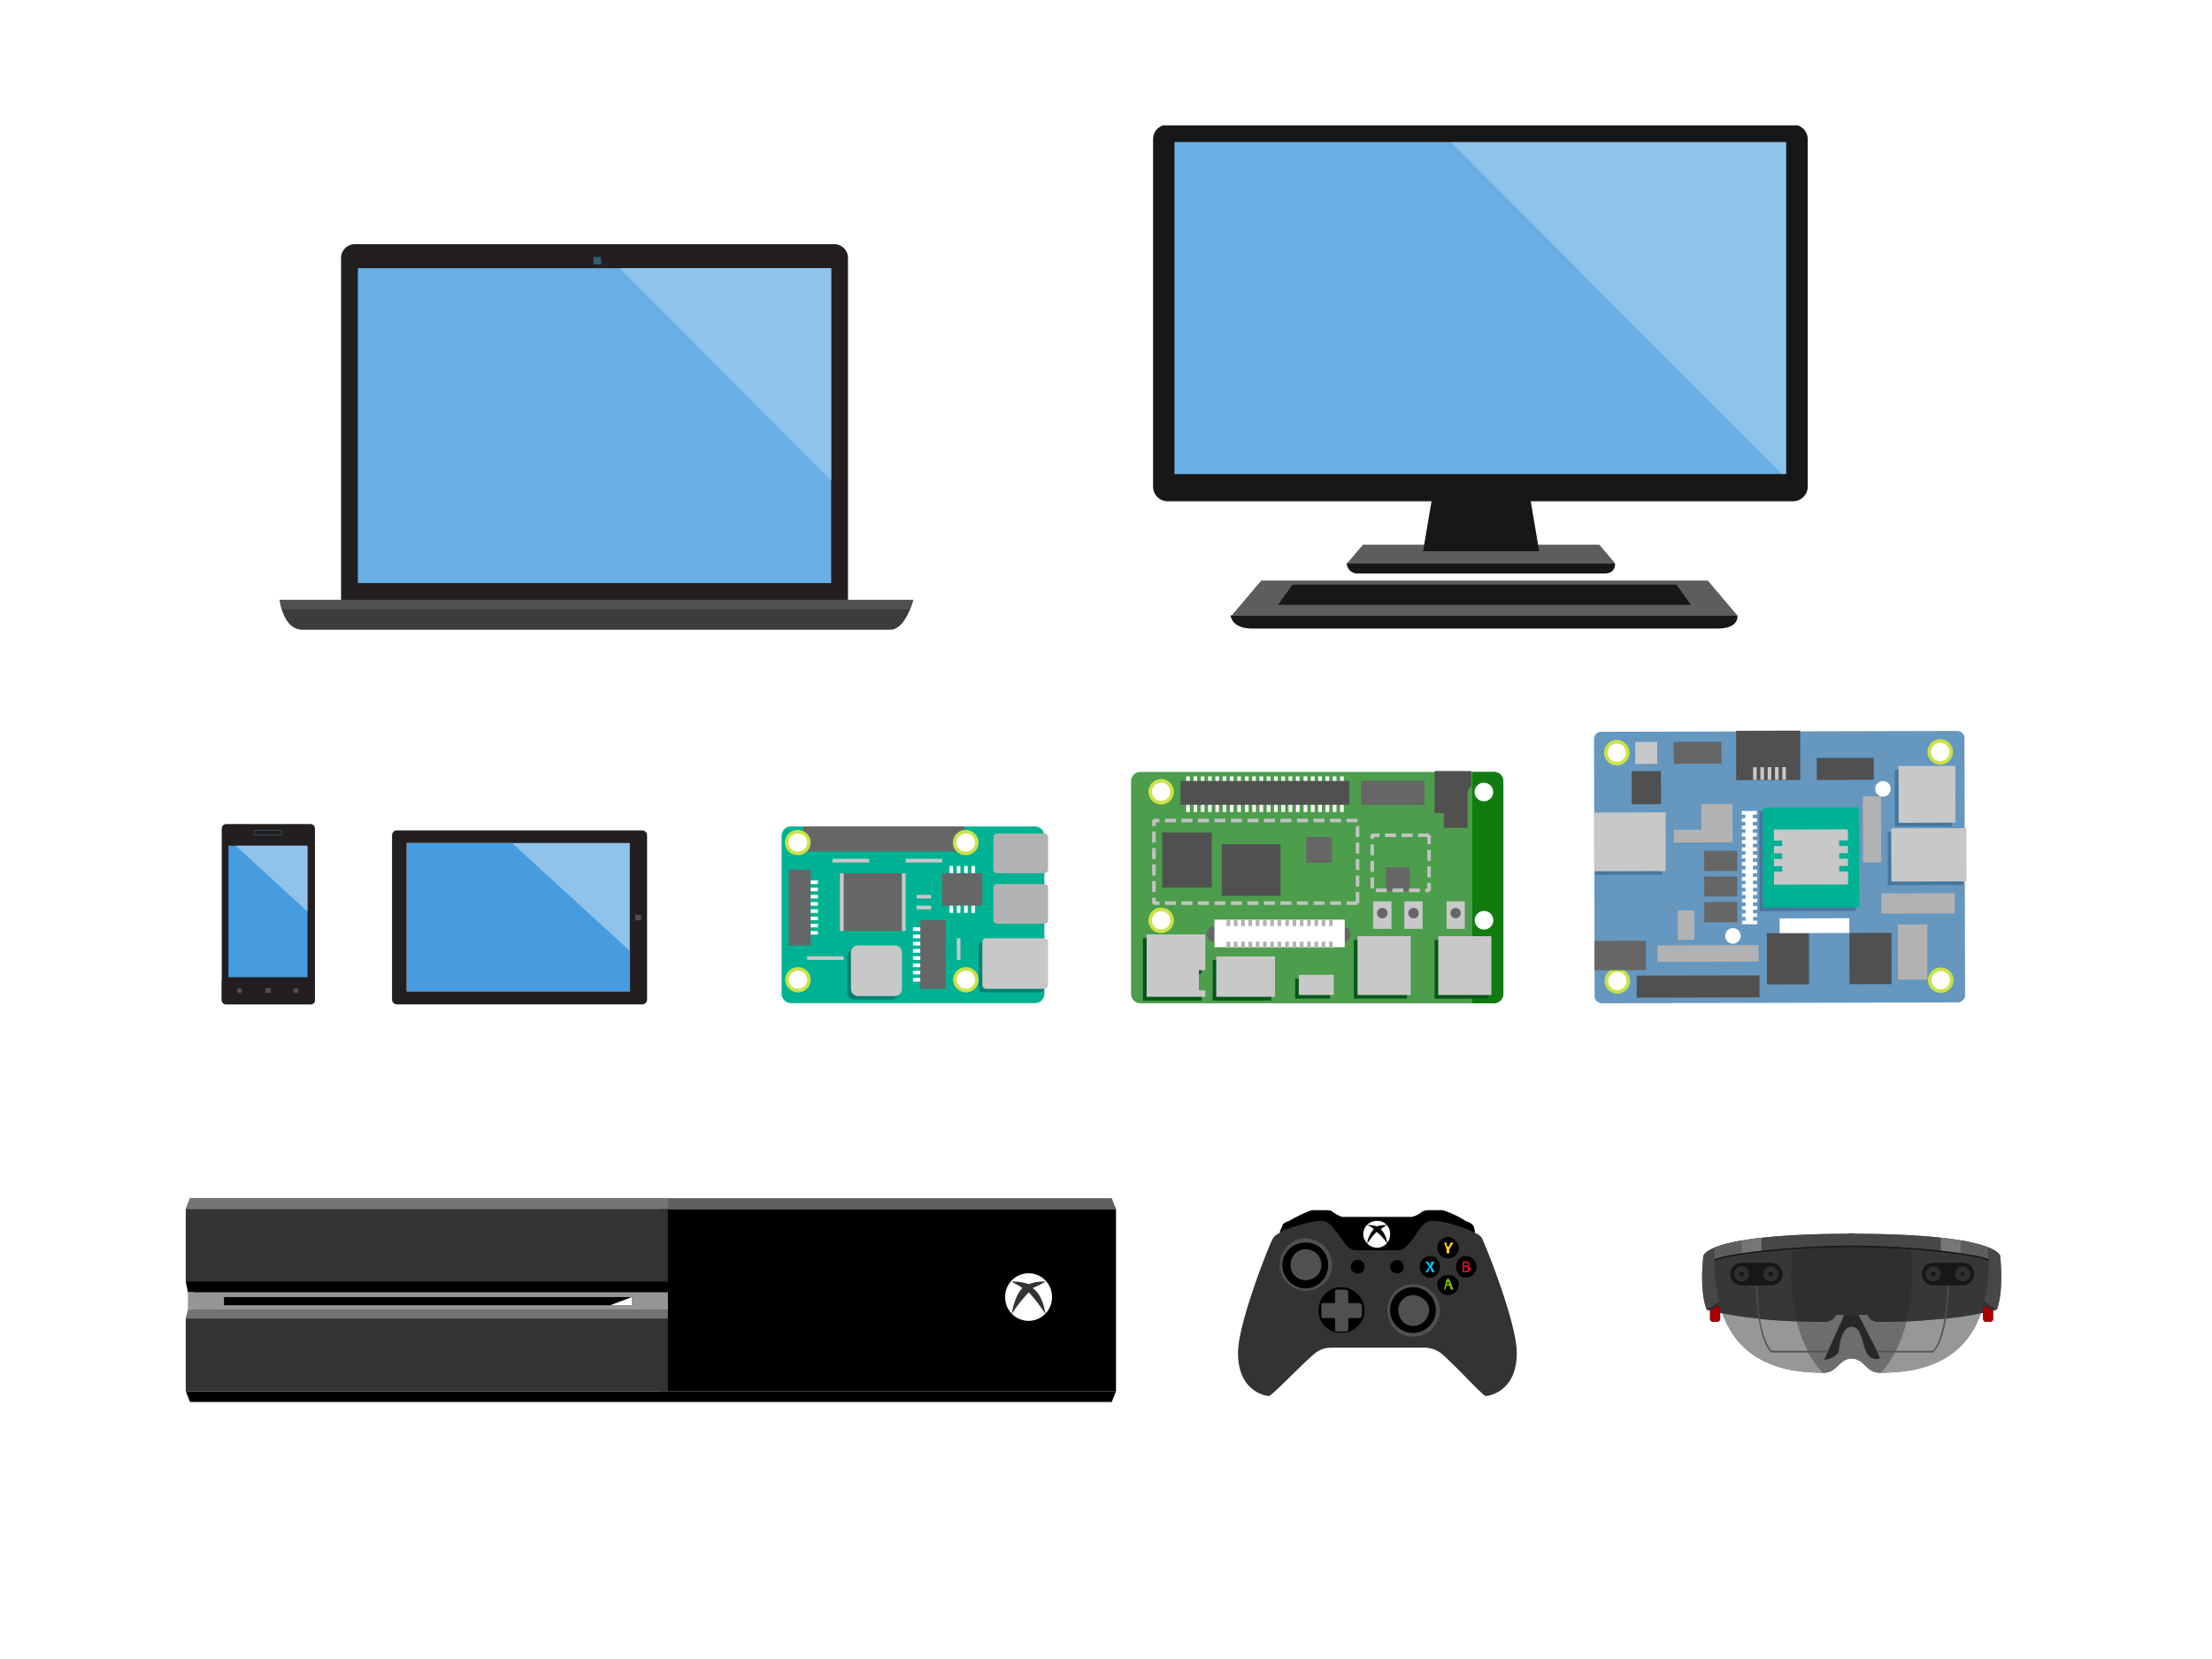 <svg xmlns="http://www.w3.org/2000/svg" viewBox="0 0 800 600"><defs><clipPath id="a"><path fill="none" d="M417.022 45.334v182.424h237.035V45.334"/></clipPath></defs><title>elements-devices-1</title><path d="M800 600H0V0h800z" fill="#fff"/><path fill="none" d="M282.673 298.991v64.258h96.585v-64.258"/><path d="M374.222 362.805h-88.059a3.45 3.45 0 0 1-3.49-3.452V302.3a3.409 3.409 0 0 1 3.49-3.4h88.059a3.409 3.409 0 0 1 3.49 3.4v57.058a3.45 3.45 0 0 1-3.49 3.452z" fill="#00b294"/><path d="M376.366 358.91h-21.042a1.345 1.345 0 0 1-1.346-1.381v-15.535a1.376 1.376 0 0 1 1.346-1.381h21.042a1.376 1.376 0 0 1 1.346 1.381v15.534a1.345 1.345 0 0 1-1.346 1.381zM322.314 361.523H309a2.593 2.593 0 0 1-2.593-2.564v-13.167a2.626 2.626 0 0 1 2.593-2.565h13.313a2.593 2.593 0 0 1 2.593 2.564v13.167a2.561 2.561 0 0 1-2.593 2.564z" fill="#008272"/><path d="M292.546 354.323a3.936 3.936 0 0 1-3.939 3.945 3.979 3.979 0 0 1-3.989-3.945 3.937 3.937 0 0 1 3.989-3.9 3.9 3.9 0 0 1 3.939 3.9z" fill="#fff"/><path d="M292.546 354.323a3.936 3.936 0 0 1-3.939 3.945 3.979 3.979 0 0 1-3.989-3.945 3.937 3.937 0 0 1 3.989-3.9 3.9 3.9 0 0 1 3.939 3.9z" fill="none" stroke="#cbe247" stroke-miterlimit="1" stroke-width="1.282"/><path d="M353.279 354.323a3.936 3.936 0 0 1-3.939 3.945 3.979 3.979 0 0 1-3.989-3.945 3.937 3.937 0 0 1 3.989-3.9 3.9 3.9 0 0 1 3.939 3.9z" fill="#fff"/><path d="M353.279 354.323a3.936 3.936 0 0 1-3.939 3.945 3.979 3.979 0 0 1-3.989-3.945 3.937 3.937 0 0 1 3.989-3.9 3.9 3.9 0 0 1 3.939 3.9z" fill="none" stroke="#cbe247" stroke-miterlimit="1" stroke-width="1.282"/><path fill="#666" d="M348.692 307.967h-58.141v-9.074h58.141v9.074z"/><path d="M377.662 315.808h-17.053a1.345 1.345 0 0 1-1.346-1.381v-11.639a1.333 1.333 0 0 1 1.346-1.332h17.053a1.377 1.377 0 0 1 1.4 1.332v11.638a1.386 1.386 0 0 1-1.4 1.381zM377.662 334.1h-17.053a1.376 1.376 0 0 1-1.346-1.381v-11.634a1.333 1.333 0 0 1 1.346-1.332h17.053a1.377 1.377 0 0 1 1.4 1.332v11.638a1.419 1.419 0 0 1-1.4 1.381z" fill="#b2b2b2"/><path fill="#666" d="M293.194 341.945h-7.928v-27.419h7.928v27.419zM326.203 336.718h-21.092v-20.91h21.092v20.91zM355.274 327.545h-14.511v-11.737h14.511v11.737zM342.06 357.627h-9.225v-24.855h9.225v24.855z"/><path d="M377.662 357.627H356.67a1.386 1.386 0 0 1-1.4-1.381v-15.583a1.346 1.346 0 0 1 1.4-1.332h20.992a1.377 1.377 0 0 1 1.4 1.332v15.584a1.419 1.419 0 0 1-1.4 1.381zM323.61 360.241h-13.263a2.6 2.6 0 0 1-2.593-2.614v-13.118a2.561 2.561 0 0 1 2.593-2.564h13.263a2.561 2.561 0 0 1 2.593 2.564v13.118a2.6 2.6 0 0 1-2.593 2.614z" fill="#c8c8c8"/><path fill="#fff" d="M295.837 319.753h-2.643v-1.332h2.643v1.332zM295.837 322.317h-2.643v-1.282h2.643v1.282zM295.837 324.931h-2.643v-1.282h2.643v1.282zM295.837 327.545h-2.643v-1.282h2.643v1.282zM295.837 330.159h-2.643v-1.283h2.643v1.283zM295.837 332.772h-2.643v-1.282h2.643v1.282zM295.837 335.386h-2.643v-1.282h2.643v1.282zM295.837 338h-2.643v-1.282h2.643V338zM332.835 336.718h-2.643v-1.332h2.643v1.332zM332.835 339.331h-2.643V338h2.643v1.331zM332.835 341.945h-2.643v-1.332h2.643v1.332zM332.835 344.559h-2.643v-1.332h2.643v1.332zM332.835 347.172h-2.643v-1.331h2.643v1.331zM332.835 349.786h-2.643v-1.331h2.643v1.331zM332.835 352.4h-2.643v-1.332h2.643v1.332zM332.835 355.014h-2.643v-1.332h2.643v1.332zM351.334 313.194h1.297v2.614h-1.297v-2.614zM348.692 313.194h1.296v2.614h-1.296v-2.614zM346.049 313.194h1.296v2.614h-1.296v-2.614zM343.406 313.194h1.297v2.614h-1.297v-2.614zM351.334 327.545h1.297v2.614h-1.297v-2.614zM348.692 327.545h1.296v2.614h-1.296v-2.614zM346.049 327.545h1.296v2.614h-1.296v-2.614zM343.406 327.545h1.297v2.614h-1.297v-2.614zM292.546 304.712a3.9 3.9 0 0 1-3.939 3.9 3.9 3.9 0 1 1 0-7.792 3.9 3.9 0 0 1 3.939 3.9z"/><path d="M292.546 304.712a3.9 3.9 0 0 1-3.939 3.9 3.9 3.9 0 1 1 0-7.792 3.9 3.9 0 0 1 3.939 3.9z" fill="none" stroke="#cbe247" stroke-miterlimit="1" stroke-width="1.282"/><path d="M353.279 304.712a3.9 3.9 0 0 1-3.939 3.9 3.9 3.9 0 1 1 0-7.792 3.9 3.9 0 0 1 3.939 3.9z" fill="#fff"/><path d="M353.279 304.712a3.9 3.9 0 0 1-3.939 3.9 3.9 3.9 0 1 1 0-7.792 3.9 3.9 0 0 1 3.939 3.9z" fill="none" stroke="#cbe247" stroke-miterlimit="1" stroke-width="1.282"/><path fill="#c8c8c8" d="M340.763 311.912H327.55v-1.332h13.213v1.332zM314.336 311.912h-13.214v-1.332h13.214v1.332zM327.55 336.718h-1.347v-20.91h1.347v20.91zM305.111 336.718h-1.346v-20.91h1.346v20.91zM305.111 347.172h-13.214v-1.331h13.214v1.331zM347.345 347.172h-1.296v-7.841h1.296v7.841zM336.774 328.876h-5.285v-1.331h5.285v1.331zM336.774 324.931h-5.285v-1.282h5.285v1.282z"/><path fill="none" d="M282.673 298.991v64.258h96.585v-64.258"/><path fill="none" d="M282.673 362.845h96.183v-63.854h-96.183v63.854zM409.071 279.192v84.057h134.586v-84.057"/><path d="M540.274 362.851H412.5a3.422 3.422 0 0 1-3.433-3.488V282.58a3.339 3.339 0 0 1 3.433-3.388h127.77a3.369 3.369 0 0 1 3.433 3.388v76.783a3.453 3.453 0 0 1-3.433 3.488z" fill="#4c9d4c"/><path fill="#045719" d="M459.771 361.854h-21.195v-14.649h21.195v14.649zM481.016 361.157h-12.587v-7.275h12.587v7.275zM508.879 361.157h-19.255V339.93h19.255v21.227zM432.257 359.512v-7.324h2.338v-12.955H413.35v22.621h21.245v-2.342h-2.338z"/><path d="M540.274 279.192h-7.811v83.659h7.811a3.453 3.453 0 0 0 3.433-3.488V282.58a3.369 3.369 0 0 0-3.433-3.388z" fill="#107c10"/><path d="M423.9 286.367a3.91 3.91 0 0 1-3.931 3.936 3.953 3.953 0 0 1-3.98-3.936 4 4 0 0 1 3.98-3.986 3.953 3.953 0 0 1 3.931 3.986z" fill="#fff"/><path d="M423.9 286.367a3.91 3.91 0 0 1-3.931 3.936 3.953 3.953 0 0 1-3.98-3.936 4 4 0 0 1 3.98-3.986 3.953 3.953 0 0 1 3.931 3.986z" fill="none" stroke="#cbe247" stroke-miterlimit="1" stroke-width="1.295"/><path d="M423.9 332.855a3.91 3.91 0 0 1-3.931 3.936 3.937 3.937 0 1 1 0-7.873 3.91 3.91 0 0 1 3.931 3.936z" fill="#fff"/><path d="M423.9 332.855a3.91 3.91 0 0 1-3.931 3.936 3.937 3.937 0 1 1 0-7.873 3.91 3.91 0 0 1 3.931 3.936z" fill="none" stroke="#cbe247" stroke-miterlimit="1" stroke-width="1.295"/><path d="M540.025 286.466a3.359 3.359 0 1 1-3.383-3.388 3.389 3.389 0 0 1 3.383 3.388zM540.075 332.805a3.358 3.358 0 1 1-3.383-3.338 3.358 3.358 0 0 1 3.383 3.338zM430.317 293.691h-1.294v-12.905h1.294v12.905zM432.954 293.691h-1.294v-12.905h1.294v12.905zM435.591 293.691h-1.294v-12.905h1.294v12.905zM438.228 293.691h-1.294v-12.905h1.294v12.905zM440.865 293.691h-1.294v-12.905h1.294v12.905zM443.502 293.691h-1.294v-12.905h1.294v12.905zM446.139 293.691h-1.294v-12.905h1.294v12.905zM448.776 293.691h-1.294v-12.905h1.294v12.905zM451.562 293.691h-1.294v-12.905h1.294v12.905zM454.199 293.691h-1.294v-12.905h1.294v12.905zM456.836 293.691h-1.344v-12.905h1.344v12.905zM459.473 293.691h-1.344v-12.905h1.344v12.905zM462.11 293.691h-1.344v-12.905h1.344v12.905zM464.747 293.691h-1.344v-12.905h1.344v12.905zM467.384 293.691h-1.344v-12.905h1.344v12.905zM470.021 293.691h-1.344v-12.905h1.344v12.905zM472.807 293.691h-1.343v-12.905h1.343v12.905zM475.444 293.691h-1.343v-12.905h1.343v12.905zM478.081 293.691h-1.343v-12.905h1.343v12.905zM480.718 293.691h-1.343v-12.905h1.343v12.905zM483.355 293.691h-1.343v-12.905h1.343v12.905zM485.992 293.691h-1.343v-12.905h1.343v12.905z" fill="#fff"/><path fill="#666" d="M515.198 291.1h-22.887v-8.67h22.887v8.67z"/><path fill="#505050" d="M532.114 278.843H518.83v15.247h3.333v5.281h8.608V286.117l1.343-1.993v-5.281zM487.982 291.1h-61.049v-8.67h61.049v8.67zM438.228 320.996h-17.912v-19.931h17.912v19.931zM463.105 323.986H441.86v-18.635h21.245v18.635z"/><path fill="#666" d="M481.663 312.027h-9.254v-9.317h9.254v9.317z"/><path fill="#c8c8c8" d="M461.115 360.509h-21.246V345.91h21.246v14.599zM482.36 359.861h-12.638v-7.324h12.638v7.324zM510.222 359.861h-19.255v-21.276h19.255v21.276zM433.6 358.167v-7.275h2.339v-12.955h-21.245v22.572h21.245v-2.342H433.6zM503.257 335.944h-6.667v-9.965h6.667v9.965z"/><path d="M501.814 330.264a1.891 1.891 0 1 1-1.891-1.893 1.891 1.891 0 0 1 1.891 1.893z" fill="#666"/><path fill="#c8c8c8" d="M514.501 335.944h-6.617v-9.965h6.617v9.965z"/><path d="M513.108 330.264a1.891 1.891 0 1 1-1.891-1.893 1.891 1.891 0 0 1 1.891 1.893z" fill="#666"/><path fill="#c8c8c8" d="M529.776 335.944h-6.618v-9.965h6.618v9.965z"/><path d="M528.333 330.264a1.866 1.866 0 1 1-1.841-1.893 1.881 1.881 0 0 1 1.841 1.893zM509.874 322.292h-8.607v-8.62h8.607v8.62zM442.059 337.937a2.826 2.826 0 0 1-2.836 2.79 2.815 2.815 0 0 1 0-5.63 2.837 2.837 0 0 1 2.836 2.84zM488.48 337.937a2.811 2.811 0 1 1-2.786-2.84 2.784 2.784 0 0 1 2.786 2.84z" fill="#666"/><path fill="#fff" d="M486.34 342.571h-47.117v-9.965h47.117v9.965z"/><path fill="#b2b2b2" d="M444.944 342.87h-1.343v-2.292h1.343v2.292zM447.581 342.87h-1.343v-2.292h1.343v2.292zM450.218 342.87h-1.343v-2.292h1.343v2.292zM452.855 342.87h-1.343v-2.292h1.343v2.292zM455.492 342.87h-1.343v-2.292h1.343v2.292zM458.129 342.87h-1.343v-2.292h1.343v2.292zM460.717 342.87h-1.294v-2.292h1.294v2.292zM463.354 342.87h-1.294v-2.292h1.294v2.292zM466.14 342.87h-1.294v-2.292h1.294v2.292zM468.777 342.87h-1.294v-2.292h1.294v2.292zM471.414 342.87h-1.294v-2.292h1.294v2.292zM474.051 342.87h-1.294v-2.292h1.294v2.292zM476.688 342.87h-1.294v-2.292h1.294v2.292zM479.325 342.87h-1.294v-2.292h1.294v2.292zM481.962 342.87h-1.294v-2.292h1.294v2.292zM444.944 334.898h-1.343v-2.292h1.343v2.292zM447.581 334.898h-1.343v-2.292h1.343v2.292zM450.218 334.898h-1.343v-2.292h1.343v2.292zM452.855 334.898h-1.343v-2.292h1.343v2.292zM455.492 334.898h-1.343v-2.292h1.343v2.292zM458.129 334.898h-1.343v-2.292h1.343v2.292zM460.717 334.898h-1.294v-2.292h1.294v2.292zM463.354 334.898h-1.294v-2.292h1.294v2.292zM466.14 334.898h-1.294v-2.292h1.294v2.292zM468.777 334.898h-1.294v-2.292h1.294v2.292zM471.414 334.898h-1.294v-2.292h1.294v2.292zM474.051 334.898h-1.294v-2.292h1.294v2.292zM476.688 334.898h-1.294v-2.292h1.294v2.292zM479.325 334.898h-1.294v-2.292h1.294v2.292zM481.962 334.898h-1.294v-2.292h1.294v2.292z"/><path d="M490.967 326.627h-3.98m-1.99 0h-3.98m-1.99 0h-3.98m-1.99 0h-3.98m-1.99 0H463.1m-1.99 0h-3.98m-1.99 0h-3.98m-1.99 0h-3.98m-1.99 0h-3.98m-1.99 0h-3.98m-1.99 0h-3.98m-1.99 0h-3.98m-1.99 0h-1.99v-1.993m0-1.993v-3.986m0-1.993v-3.986m0-1.993V306.7m0-1.993v-3.986m0-1.993v-1.993h1.99m1.99 0h3.98m1.99 0h3.98m1.99 0h3.98m1.99 0h3.98m1.99 0h3.98m1.99 0h3.98m1.99 0h3.98m1.99 0h3.98m1.99 0h3.98m1.99 0h3.98m1.99 0H485m1.99 0h3.98m0 1.993v3.986m0 1.993v3.986m0 1.993v3.986m0 1.993v3.986m0 1.993v3.986M516.84 302.062h-3.98m-1.99 0h-3.98m-1.99 0h-3.98m-1.99 0h-2.637v1.3m0 1.993v3.986m0 1.993v3.986m0 1.993v3.987m1.294.7h3.98m1.99 0h3.98m1.99 0h3.98m1.99 0h1.343v-2.7m0-1.993v-3.986m0-1.993v-3.986m0-1.993v-3.289" fill="none" stroke="#c2c2c2" stroke-miterlimit="1" stroke-width="1.295"/><path fill="#045719" d="M538.085 361.157H518.83V339.93h19.255v21.227z"/><path fill="#c8c8c8" d="M539.378 359.861h-19.205v-21.276h19.205v21.276z"/><path fill="none" d="M409.071 279.192v84.057h134.586v-84.057"/><path fill="none" d="M409.071 362.839h134.657v-83.647H409.071v83.647zM576.487 264.521l.236 98.728 134.586-.322-.237-98.728"/><path d="M579.359 362.845l128.715-.308a2.665 2.665 0 0 0 2.631-2.692l-.222-92.859a2.654 2.654 0 0 0-2.643-2.63l-128.715.308a2.622 2.622 0 0 0-2.631 2.642l.222 92.859a2.633 2.633 0 0 0 2.643 2.68z" fill="#6597bf"/><path fill="#45779e" d="M671.076 329.451l-34.728.083-.087-36.159 34.729-.083.086 36.159zM709.912 320.057l-27.166.065-.046-19.199 27.166-.065.046 19.199zM705.881 298.878l-20.548.049-.05-20.591 20.549-.049.049 20.591zM601.14 316.338l-24.231.058-.05-21.188 24.23-.058.051 21.188z"/><path d="M588.893 354.765a3.949 3.949 0 0 1-3.971 3.939 3.929 3.929 0 1 1-.019-7.858 3.949 3.949 0 0 1 3.99 3.92z" fill="#fff"/><path d="M588.893 354.765a3.949 3.949 0 0 1-3.971 3.939 3.929 3.929 0 1 1-.019-7.858 3.949 3.949 0 0 1 3.99 3.92z" fill="none" stroke="#cbe247" stroke-miterlimit="1" stroke-width="1.293"/><path d="M588.695 272.2a3.991 3.991 0 0 1-3.971 3.988 3.949 3.949 0 0 1-3.94-3.97 3.907 3.907 0 0 1 3.921-3.939 3.949 3.949 0 0 1 3.99 3.92z" fill="#fff"/><path d="M588.695 272.2a3.991 3.991 0 0 1-3.971 3.988 3.949 3.949 0 0 1-3.94-3.97 3.907 3.907 0 0 1 3.921-3.939 3.949 3.949 0 0 1 3.99 3.92z" fill="none" stroke="#cbe247" stroke-miterlimit="1" stroke-width="1.293"/><path fill="#00b294" d="M672.417 328.105l-34.779.083-.086-36.109 34.778-.084.087 36.11z"/><path fill="#c8c8c8" d="M711.253 318.76l-27.216.066-.046-19.249 27.215-.065.047 19.248zM707.221 297.532l-20.548.049-.049-20.541 20.548-.049.049 20.541z"/><path fill="#505050" d="M684.126 355.929l-15.225.037-.044-18.552 15.224-.037.045 18.552zM654.273 356.001l-15.225.036-.044-18.552 15.225-.036.044 18.552z"/><path fill="#fff" d="M668.857 337.414l-25.226.06-.013-5.322 25.226-.06.013 5.322z"/><path fill="#666" d="M595.252 350.87l-18.559.044-.025-10.643 18.558-.045.026 10.644z"/><path fill="#c8c8c8" d="M602.43 315.042l-25.822.062-.051-21.238 25.822-.062.051 21.238z"/><path fill="#666" d="M628.303 314.98l-11.942.029-.017-7.312 11.941-.028.018 7.311zM628.325 324.231l-11.941.029-.018-7.262 11.941-.029.018 7.262zM628.347 333.532l-11.941.028-.018-7.311 11.941-.028.018 7.311z"/><path fill="#505050" d="M636.354 352.761l-44.431.106.019 7.958 44.431-.106-.019-7.958z"/><path fill="#fff" d="M630.037 332.981l5.473-.013.003 1.293-5.473.013-.003-1.293zM630.031 330.345l5.473-.013.003 1.293-5.473.013-.003-1.293zM630.025 327.709l5.473-.013.003 1.293-5.473.013-.003-1.293zM630.018 325.073l5.473-.014.003 1.294-5.473.013-.003-1.293zM630.012 322.436l5.473-.013.003 1.294-5.473.013-.003-1.294zM630.006 319.8l5.473-.013.003 1.293-5.473.014-.003-1.294zM629.999 317.164l5.473-.013.004 1.343-5.473.013-.004-1.343zM629.993 314.528l5.473-.013.003 1.343-5.473.013-.003-1.343zM629.986 311.743l5.473-.013.004 1.343-5.473.013-.004-1.343zM629.98 309.107l5.473-.013.003 1.343-5.473.013-.003-1.343zM629.974 306.471l5.473-.013.003 1.343-5.473.013-.003-1.343zM629.968 303.835l5.472-.013.004 1.343-5.473.013-.003-1.343zM629.961 301.199l5.473-.013.003 1.342-5.473.014-.003-1.343zM629.955 298.563l5.473-.013.003 1.342-5.473.013-.003-1.342zM629.949 295.927l5.473-.014.003 1.343-5.473.013-.003-1.342zM629.942 293.29l5.473-.013.003 1.343-5.472.013-.004-1.343z"/><path fill="#fff" d="M634.02 333.866l-2.687.007-.095-39.79 2.687-.006.095 39.789z"/><path fill="#666" d="M622.587 276.198l-17.264.042-.019-7.958 17.264-.042.019 7.958z"/><path fill="#505050" d="M651.111 282.099l-23.186.055-.042-17.856 23.185-.055.043 17.856zM677.68 282.035l-20.599.049-.019-7.958 20.599-.049.019 7.958z"/><path d="M629.553 338.5a2.824 2.824 0 0 1-2.829 2.792 2.781 2.781 0 0 1-2.793-2.779 2.824 2.824 0 0 1 2.779-2.842 2.867 2.867 0 0 1 2.843 2.828zM683.807 285.3a2.811 2.811 0 1 1-5.622.013 2.811 2.811 0 0 1 5.622-.013z" fill="#fff"/><path fill="#c8c8c8" d="M644.582 277.439l1.294-.003.011 4.576-1.294.003-.011-4.576zM641.945 277.445l1.294-.003.011 4.576-1.294.003-.011-4.576zM639.308 277.452l1.294-.004.011 4.576-1.294.003-.011-4.575zM636.671 277.458l1.294-.003.011 4.576-1.294.003-.011-4.576zM634.034 277.464l1.294-.003.011 4.576-1.294.003-.011-4.576zM599.352 276.254l-7.961.019-.019-7.958 7.961-.019.019 7.958z"/><path fill="#505050" d="M600.73 290.824l-10.597.025-.029-11.937 10.598-.025.028 11.937z"/><path fill="#c8c8c8" d="M665.171 315.19l-.005-1.989 3.185-.008-.007-2.636-3.184.008-.005-1.99 3.185-.008-.007-2.636-3.184.008-.005-1.99 3.185-.007-.01-3.979-26.768.064.01 3.979 2.985-.007.005 1.989-2.985.007.006 2.637 2.985-.008.005 1.99-2.985.007.006 2.636 2.985-.007.005 1.989-2.985.008.011 4.675 26.768-.064-.011-4.676-3.185.008z"/><path fill="#b2b2b2" d="M605.38 300.114l21.245-.051.011 4.625-21.245.051-.011-4.625z"/><path fill="#b2b2b2" d="M615.335 302.079l11.295-.027-.027-11.29-11.295.027.027 11.29zM599.509 341.907l36.52-.087.014 5.968-36.519.088-.015-5.969zM612.789 339.886l-5.971.014-.025-10.644 5.97-.014.026 10.644zM697.058 354.257l-10.598.026-.047-19.895 10.597-.026.048 19.895zM706.952 330.359l-26.519.064-.018-7.311 26.519-.064.018 7.311zM673.714 288.013l6.617-.016.057 23.874-6.617.016-.057-23.874z"/><path d="M705.865 354.485a3.907 3.907 0 0 1-3.921 3.939 3.93 3.93 0 1 1-.019-7.858 3.907 3.907 0 0 1 3.94 3.92z" fill="#fff"/><path d="M705.865 354.485a3.907 3.907 0 0 1-3.921 3.939 3.93 3.93 0 1 1-.019-7.858 3.907 3.907 0 0 1 3.94 3.92z" fill="none" stroke="#cbe247" stroke-miterlimit="1" stroke-width="1.293"/><path d="M705.667 271.921a3.949 3.949 0 0 1-3.921 3.988 3.991 3.991 0 0 1-3.99-3.969 3.949 3.949 0 0 1 3.971-3.94 3.907 3.907 0 0 1 3.94 3.92z" fill="#fff"/><path d="M705.667 271.921a3.949 3.949 0 0 1-3.921 3.988 3.991 3.991 0 0 1-3.99-3.969 3.949 3.949 0 0 1 3.971-3.94 3.907 3.907 0 0 1 3.94 3.92z" fill="none" stroke="#cbe247" stroke-miterlimit="1" stroke-width="1.293"/><path fill="none" d="M576.487 264.521l.236 98.728 134.586-.322-.237-98.728"/><path fill="none" d="M576.722 362.855l134.656-.323-.236-98.333-134.655.322.235 98.334z"/><path fill="#479cdf" d="M227.783 358.562v-53.677h-80.719v53.677h80.719z"/><path fill="#8fc3ec" d="M227.834 343.939V304.13h-43.509l43.509 39.809z"/><path d="M232.218 300.326h-88.624a1.756 1.756 0 0 0-1.8 1.8v59.328a1.756 1.756 0 0 0 1.8 1.8h88.625a1.756 1.756 0 0 0 1.8-1.8v-59.331a1.756 1.756 0 0 0-1.801-1.797zm-4.435 58.236h-80.719v-53.678h80.719z" fill="#231f20"/><path fill="#505050" d="M231.897 332.686l-2.121.257v-2.183l2.121.257v1.669z"/><path fill="#333" d="M462.773 445.963l-6.751 25.318h83.267l-5.851-25.318-6.301-4.415-10.713-.451-6.391.991h-25.745l-5.401-1.982-9.272 1.982-6.842 3.875z"/><path d="M533.438 445.512a11.1 11.1 0 0 0-.45-1.982c-.54-.991-1.53-1.442-2.971-1.982a33.711 33.711 0 0 0-8.282-3.874h-4.321a6.838 6.838 0 0 0-2.971.45 8.789 8.789 0 0 1-3.871 1.982h-24.844c-.99 0-3.421-1.442-3.961-1.982-.45-.45-1.89-.45-2.881-.45h-4.321c-1.98.45-6.841 2.973-8.282 3.874-1.53.541-2.52.991-2.52 1.982a9.1 9.1 0 0 0-.99 2.433c2.971-1.982 11.792-4.415 15.123-4.415 2.971 0 4.411 2.973 6.841 5.857 2.881 4.415 3.871 4.865 6.391 4.865h14.043c1.98 0 2.971-.45 6.391-4.865 1.89-2.883 3.331-5.857 6.751-5.857s11.7 2.433 15.123 4.415v-.451z"/><path d="M502.742 446.5a4.765 4.765 0 0 1-4.861 4.775 5.146 5.146 0 0 1-4.861-4.775 4.917 4.917 0 0 1 4.861-4.956 4.61 4.61 0 0 1 4.861 4.956z" fill="#fff"/><path d="M499.411 444.521a8.044 8.044 0 0 1 2.341-1.442 11.656 11.656 0 0 0-3.871.45 8.967 8.967 0 0 0-3.421-.45 7.515 7.515 0 0 1 2.43 1.442 9.4 9.4 0 0 0-2.43 5.316 23.163 23.163 0 0 1 3.421-4.325 17.451 17.451 0 0 1 3.871 4.325 9.43 9.43 0 0 0-2.341-5.316z"/><path d="M536.409 448.846a4.107 4.107 0 0 0-2.971-2.883c-3.421-1.982-11.7-4.415-15.123-4.415s-4.861 2.973-6.751 5.857c-3.421 4.415-4.411 4.865-6.391 4.865h-14.044c-2.521 0-3.511-.45-6.391-4.865-2.43-2.883-3.871-5.857-6.841-5.857-3.331 0-12.152 2.433-15.123 4.415a4.964 4.964 0 0 0-2.881 2.883c-1.44 2.973-12.153 29.824-12.153 40.456 0 14.146 10.262 15.588 11.162 15.588.99 0 11.7-11.173 15.123-14.056 3.421-3.424 5.851-3.424 8.282-3.424h32.137a10.28 10.28 0 0 1 8.282 3.424c3.421 2.883 13.683 14.056 14.583 14.056.99 0 11.252-1.442 11.252-15.588 0-10.632-10.712-37.482-12.152-40.456z" fill="#333"/><path d="M520.745 473.714a9.686 9.686 0 0 1-9.722 9.731c-5.311 0-9.272-4.325-9.272-9.731a9.319 9.319 0 0 1 9.272-9.28 9.66 9.66 0 0 1 9.722 9.28z" fill="#505050"/><path d="M519.3 473.714a8.282 8.282 0 1 1-16.563 0 8.282 8.282 0 0 1 16.563 0zM493.47 473.714a8.149 8.149 0 0 1-8.282 8.286 7.9 7.9 0 0 1-8.282-8.289 8.186 8.186 0 0 1 8.282-8.2 8.487 8.487 0 0 1 8.282 8.2z"/><path d="M481.767 457.676c0 4.865-4.321 9.19-9.722 9.19a9.55 9.55 0 0 1-9.272-9.19c0-5.406 4.411-9.821 9.272-9.821a9.763 9.763 0 0 1 9.722 9.821z" fill="#505050"/><path d="M480.327 457.676a8.205 8.205 0 0 1-8.282 8.289 8.567 8.567 0 0 1-8.282-8.289 8.261 8.261 0 0 1 8.282-8.289 7.944 7.944 0 0 1 8.282 8.289zM527.587 464.434a3.872 3.872 0 1 1-7.742 0c0-1.892 1.89-3.334 3.871-3.334s3.871 1.442 3.871 3.334zM527.587 451.279a3.871 3.871 0 1 1-3.871-3.874 4.178 4.178 0 0 1 3.871 3.874zM533.978 458.126a3.936 3.936 0 0 1-3.961 3.964c-1.89 0-3.421-1.982-3.421-3.964 0-1.892 1.53-3.874 3.421-3.874a3.918 3.918 0 0 1 3.961 3.874zM520.745 458.126c0 1.982-1.44 3.964-3.331 3.964a3.92 3.92 0 1 1 0-7.839c1.89 0 3.331 1.982 3.331 3.874z"/><path d="M516.875 473.714a5.9 5.9 0 0 1-5.851 5.857c-2.881 0-5.311-2.433-5.311-5.857a5.382 5.382 0 0 1 5.311-5.316c2.971 0 5.851 2.433 5.851 5.316z" fill="#505050"/><path d="M493.47 458.126a2.2 2.2 0 0 1-2.341 2.433 2.3 2.3 0 0 1-2.521-2.433 2.341 2.341 0 0 1 2.521-2.433 2.246 2.246 0 0 1 2.341 2.433zM507.6 458.126a2.27 2.27 0 0 1-2.43 2.433 2.534 2.534 0 0 1-2.431-2.433 2.606 2.606 0 0 1 2.431-2.433 2.316 2.316 0 0 1 2.43 2.433z"/><path d="M523.176 453.261v-1.442l-.9-2.433h.9v.991c.54.451.54.451.54.9 0-.45.45-.45.45-.9l.54-.991h.99l-1.53 2.433v1.442z" fill="#fcd116"/><path d="M523.176 464.974l-.45 1.442h-.45l.9-3.874h.99l1.53 3.874h-.99l-.54-1.442zm.99-.541l-.45-.9-.54.9z" fill="#7fba00"/><path d="M517.865 460.109l-.45-.991v-.451a.474.474 0 0 0-.54.451l-.45.991h-.99l1.44-1.982-1.44-1.892h.99l.45.451c0 .451 0 .451.54.991v-.991l.45-.451h.99l-.99 1.892.99 1.982z" fill="#00bcf2"/><path d="M529.027 456.234h1.98c.45.451.45.451.45.9 0 .541 0 .541-.45.991.45 0 .99 0 .99.991l-.54.541a1.747 1.747 0 0 1-1.44.451h-.99v-3.874zm.54 1.442h.45c.54 0 .99 0 .99-.541 0-.451-.45-.451-.99-.451h-.45v.991zm0 1.982h.45a1.065 1.065 0 0 0 .99-.991 1.536 1.536 0 0 0-.99-.541h-.45v1.532z" fill="#e81123"/><path d="M491.579 471.281h-3.961v-3.874a.986.986 0 0 0-.9-.991H483.3c-.45 0-.45.45-.45.991v3.874h-4.411c-.54 0-.54.541-.54.991v3.428c0 .45 0 .991.54.991h4.411v3.874c0 .45 0 .991.45.991h3.421a1.058 1.058 0 0 0 .9-.991v-3.874h3.961a1.147 1.147 0 0 0 .99-.991v-3.424a1.147 1.147 0 0 0-.99-.991zM477.9 457.676c0 2.883-2.43 5.316-5.851 5.316a5.382 5.382 0 0 1-5.311-5.316c0-3.424 2.43-5.857 5.311-5.857a5.628 5.628 0 0 1 5.851 5.857z" fill="#505050"/><path d="M80.191 299.625a1.677 1.677 0 0 1 1.605-1.607h30.5a1.632 1.632 0 0 1 1.605 1.607v62.018a1.59 1.59 0 0 1-1.605 1.607H81.8a1.632 1.632 0 0 1-1.605-1.607" fill="#231f20"/><path d="M80.191 361.643a1.632 1.632 0 0 0 1.605 1.607h30.5a1.59 1.59 0 0 0 1.605-1.607V354.7h-33.71" fill="#231f20"/><path fill="#479cdf" d="M111.203 353.416H82.631v-47.557h28.572v47.557z"/><path d="M101.187 302h-8.54a.835.835 0 0 1 0-1.671h8.54a.835.835 0 0 1 0 1.671z" fill="none" stroke="#395b71" stroke-miterlimit="1" stroke-width=".257"/><path d="M87.511 358.3a.933.933 0 0 1-.963.9.878.878 0 0 1-.9-.9.933.933 0 0 1 .9-.964.988.988 0 0 1 .963.964zM107.929 358.3a.933.933 0 0 1-.963.9.878.878 0 0 1-.9-.9.933.933 0 0 1 .9-.964.988.988 0 0 1 .963.964zM97.912 359.2l-1.926-.192v-1.543l1.926-.193v1.928z" fill="#505050"/><path fill="#8fc3ec" d="M111.203 329.702v-23.843H85.264l25.939 23.843z"/><path d="M239.366 503.167h164.255v-65.949H239.366v65.949z"/><path fill="#606060" d="M402.066 433.329H68.74l-1.554 3.889h336.435l-1.555-3.889z"/><path fill="#757575" d="M241.542 433.329H68.74l-1.554 3.889h174.356v-3.889z"/><path d="M68.74 507.056h333.326l1.555-3.889H67.186l1.554 3.889z"/><path d="M380.466 469.1a8.47 8.47 0 1 1-16.938 0 8.47 8.47 0 1 1 16.938 0z" fill="#fff"/><path d="M373.473 465.837a32.6 32.6 0 0 0 4.662-2.333 15.169 15.169 0 0 0-6.06.933 16.273 16.273 0 0 0-6.216-.933c1.554.933 3.108 1.711 3.885 2.333-1.554 1.555-3.108 4.822-3.885 9.488a49.853 49.853 0 0 1 6.216-7.933 54.406 54.406 0 0 1 6.06 7.933c-.777-4.666-2.331-7.933-4.662-9.488zM67.186 437.218v26.286l3.108 3.889v5.599l-3.108 3.889v26.286h174.356v-65.949H67.186z" fill="#333"/><path fill="#737373" d="M241.542 473.614H67.963l-.777 3.267h174.356v-3.267z"/><path d="M241.542 463.504H67.186l.777 3.889h173.579v-3.889z"/><path fill="#969696" d="M67.963 473.614h173.579v-6.221H67.963v6.221z"/><path d="M81.017 472.059h147.471v-2.955H81.017v2.955z"/><path fill="#fff" d="M220.718 472.059h7.77v-2.955l-7.77 2.955z"/><path fill="none" d="M67.963 433.329v75.904h336.901v-75.904"/><path d="M306.693 221.692V93.5a5.021 5.021 0 0 0-4.922-5.206h-173.5a5.021 5.021 0 0 0-4.922 5.206v128.19z" fill="#231f20"/><path fill="#69afe5" d="M300.604 210.875H129.435V96.989h171.169v113.886z"/><path d="M322.019 227.758H109.39c-7.1 0-8.221-10.817-8.221-10.817H330.29s-2.74 10.817-8.272 10.817z" fill="#3c3c3c"/><path fill="#8ec3ec" d="M300.604 96.989h-76.527l76.527 76.733V96.989z"/><path d="M329.123 220.327a31.9 31.9 0 0 0 1.167-3.387H101.169a20.261 20.261 0 0 0 .71 3.387z" fill="#505050"/><path fill="#395b71" d="M217.379 95.624h-2.69v-2.679h2.69v2.679z"/><path fill="#fff" d="M649.604 47.77H419.832v130.515h229.772V47.77z"/><path fill="#69afe5" d="M650 177.22H421V48.184h229V177.22z"/><path fill="#5d5d5d" d="M584.076 203.657h-96.808l5.673-6.674h85.462l5.673 6.674z"/><path d="M580.259 207.418h-89.014a3.874 3.874 0 0 1-4.188-3.761h97.02s.53 3.761-3.817 3.761z" fill="#171717"/><path fill="#8ec3ec" d="M650 48H521.347L650 177V48z"/><path fill="#171717" d="M556.667 199.366h-41.989l3.393-20.075h35.202l3.394 20.075z"/><path fill="#5d5d5d" d="M628.344 222.62H445.439l10.709-12.66h161.487l10.709 12.66z"/><path fill="#171717" d="M611.538 218.753H462.245l5.195-7.31h138.85l5.248 7.31zM621.081 227.334H452.967c-7.74 0-7.9-4.767-7.9-4.767h183.277s.954 4.767-7.263 4.767z"/><g clip-path="url(#a)"><path d="M646 171.452H424.762V51.372H646v120.08zm2.545-126.383H422.218a5.284 5.284 0 0 0-5.2 5.4V175.9a5.318 5.318 0 0 0 5.2 5.4h226.325a5.328 5.328 0 0 0 5.249-5.4V50.472a5.294 5.294 0 0 0-5.249-5.4z" fill="#171717"/></g><path fill="none" d="M417.022 227.316h236.61V45.334h-236.61v181.982z"/><path d="M669.648 491.346c4.885.148 5.033 5.164 10.362 5.164h.148c6.069-.148 13.47-.59 20.132-3.688 6.661-2.951 12.73-8.262 16.135-17.852a1.614 1.614 0 0 1 .74-.148v2.213a1.11 1.11 0 0 0 1.036 1.033h1.628a1.11 1.11 0 0 0 1.036-1.033v-3.1a4.334 4.334 0 0 1 1.332-.3c2.664-7.082 1.184-19.475 1.184-19.475s-.888-7.819-52.549-7.967v-.148h-2.368v.148c-51.513.147-52.4 7.967-52.4 7.967s-1.628 12.393 1.184 19.475a4.588 4.588 0 0 1 1.184.3v3.1a1.11 1.11 0 0 0 1.036 1.033h1.632a1.11 1.11 0 0 0 1.036-1.033v-2.213a1.112 1.112 0 0 1 .74.148c3.553 9.59 9.474 14.9 16.283 17.852 6.661 3.1 13.914 3.541 20.132 3.688h.148c5.181 0 5.477-5.016 10.214-5.164z" fill="#787878"/><path d="M723.382 454.167s-.888-7.819-52.549-7.967v-.148h-2.368v.148c-51.513.147-52.4 7.967-52.4 7.967s-1.628 12.393 1.184 19.475c16.431 4.278 36.266 4.426 43.224 4.426a4.247 4.247 0 0 0 3.553-2.508h11.4a3.856 3.856 0 0 0 3.4 2.508c7.105 0 26.793-.148 43.372-4.426 2.664-7.082 1.184-19.475 1.184-19.475z" fill="#474747"/><path d="M637.083 452.544v-4.869c-2.664.3-5.033.59-7.253 1.033v4.721c2.22-.3 4.589-.59 7.253-.885zM709.171 453.43v-4.721a71.126 71.126 0 0 0-7.253-1.033v4.869c2.665.3 5.181.59 7.253.885z" fill="#767676"/><path d="M629.829 448.709a42.868 42.868 0 0 0-9.77 2.508v4.574c.74-.59 4.441-1.475 9.77-2.361v-4.721zM718.941 455.643v-4.574a67.961 67.961 0 0 0-9.77-2.508v4.869c5.033.738 8.586 1.623 9.77 2.213z" fill="#5e5e5e"/><path d="M629.829 464.937h10.806a4.131 4.131 0 1 0 0-8.262h-10.806a4.131 4.131 0 1 0 0 8.262z" fill="#171717"/><path d="M637.675 460.806a2.779 2.779 0 0 0 2.812 2.656 2.649 2.649 0 0 0 2.665-2.656 2.685 2.685 0 0 0-2.665-2.8 2.806 2.806 0 0 0-2.812 2.8zM627.165 460.806a2.649 2.649 0 0 0 2.664 2.656 2.686 2.686 0 0 0 2.813-2.656 2.717 2.717 0 0 0-2.813-2.8 2.685 2.685 0 0 0-2.664 2.8z" fill="#2f2f2f"/><path d="M699.106 464.937h10.806a4.131 4.131 0 1 0 0-8.262h-10.806a4.131 4.131 0 1 0 0 8.262z" fill="#171717"/><path d="M707.1 460.806a2.649 2.649 0 0 0 2.665 2.656 2.686 2.686 0 0 0 2.812-2.656 2.717 2.717 0 0 0-2.812-2.8 2.685 2.685 0 0 0-2.665 2.8zM696.441 460.806a2.686 2.686 0 0 0 2.813 2.656 2.649 2.649 0 0 0 2.664-2.656 2.685 2.685 0 0 0-2.664-2.8 2.717 2.717 0 0 0-2.813 2.8zM617.247 473.642l4.441-2.803.444 1.623.74 2.508-4.145-1.033-1.48-.295z" fill="#2f2f2f"/><path d="M618.431 473.937l2.664-1.475h1.036v4.574a1.11 1.11 0 0 1-1.036 1.033h-1.628a1.11 1.11 0 0 1-1.036-1.033v-3.1z" fill="#a80000"/><path fill="#2f2f2f" d="M722.05 473.642l-4.441-2.803-.444 1.623-.888 2.508 4.293-1.033 1.48-.295z"/><path d="M720.866 473.937l-2.665-1.475h-1.036v4.574a1.11 1.11 0 0 0 1.036 1.033h1.628a1.11 1.11 0 0 0 1.036-1.033v-3.1z" fill="#a80000"/><path d="M636.046 476.888c-4.293-.443-8.734-1.033-13.174-1.918 3.553 9.59 9.474 14.9 16.283 17.852 6.661 3.1 14.063 3.541 20.132 3.688a36.468 36.468 0 0 1-5.329-7.377l-.148-.59a52.85 52.85 0 0 1-4-10.622q-6-.221-13.322-.885l-.444-.148zM685.339 489.133a31.17 31.17 0 0 1-5.181 7.377c12.286-.148 29.605-2.508 36.267-21.54a123.482 123.482 0 0 1-12.582 1.918h-.592c-4.885.443-9.622.885-13.766 1.033a52.757 52.757 0 0 1-3.849 10.622l-.3.59z" fill="#979797"/><path d="M636.491 477.035q7.327.664 13.322.885a76.075 76.075 0 0 1-2.072-18 74.524 74.524 0 0 1 .444-8.114c-14.655 1.18-26.645 2.951-27.977 4.279l-.148-.3a68.8 68.8 0 0 0 .444 8.114 44.408 44.408 0 0 0 1.332 6.934v.443a10.842 10.842 0 0 0 .592 2.065l.444 1.623c4.441.885 8.882 1.475 13.174 1.918l.444.148zm-6.661-12.1a4.131 4.131 0 1 1 0-8.262h10.806a4.131 4.131 0 1 1 0 8.262zM703.843 476.888a123.482 123.482 0 0 0 12.582-1.918h-.148l.888-2.508.444-1.623a63.266 63.266 0 0 0 1.628-15.048l-.148.3c-1.332-1.328-13.322-3.1-27.829-4.279a74.524 74.524 0 0 1 .444 8.114 68.93 68.93 0 0 1-2.22 18c4.145-.148 8.882-.59 13.766-1.033zm6.069-11.95h-10.806a4.131 4.131 0 1 1 0-8.262h10.806a4.131 4.131 0 1 1 0 8.262z" fill="#373738"/><path d="M640.487 459.921a.954.954 0 0 0-.888.885.828.828 0 0 0 .888.738.7.7 0 0 0 .74-.738.827.827 0 0 0-.74-.885zM629.829 459.921a.827.827 0 0 0-.74.885.7.7 0 0 0 .74.738c.592 0 .888-.3.888-.738a.852.852 0 0 0-.888-.885zM709.764 459.921a.827.827 0 0 0-.74.885.7.7 0 0 0 .74.738.828.828 0 0 0 .888-.738.954.954 0 0 0-.888-.885zM699.254 459.921a.852.852 0 0 0-.888.885c0 .443.3.738.888.738a.7.7 0 0 0 .74-.738.827.827 0 0 0-.74-.885z" fill="#181818"/><path d="M669.648 479.838c-3.4 0-4.441 6.344-4.589 8.409 0 1.918-3.4 3.541-5.329 3.541l1.184-2.656 8.734-9.295zm-8.586 8.7v.3l5.921-13.278-5.921 12.983zm17.911.59l1.036 2.065a3.306 3.306 0 0 1-1.332.3 3.959 3.959 0 0 1-3.7-2.508c-1.776-3.836-1.776-9.147-5.329-9.147l9.326 9.295zm-11.99-13.573h-2.96a4.247 4.247 0 0 1-3.553 2.508h-2.516c-2.22 0-4.885-.148-8.141-.148a52.85 52.85 0 0 0 4 10.622l.148.59a36.468 36.468 0 0 0 5.329 7.377h.148c5.181 0 5.477-5.016 10.214-5.164 4.885.148 5.033 5.164 10.362 5.164h.148a31.17 31.17 0 0 0 5.181-7.377l.3-.59a49.652 49.652 0 0 0 3.849-10.622c-3.109 0-5.921.148-7.993.148h-2.664a3.856 3.856 0 0 1-3.4-2.508zm8.438 0h-3.257l6.661 12.983-3.4-12.983z" fill="#6d6d6d"/><path d="M669.648 451.069c-7.253 0-14.655.3-21.464.738a74.524 74.524 0 0 0-.444 8.114 76.075 76.075 0 0 0 2.072 18c3.257 0 5.921.148 8.141.148h2.516a4.247 4.247 0 0 0 3.553-2.508h11.4a3.856 3.856 0 0 0 3.4 2.508h2.664c2.072 0 4.885-.148 7.993-.148a68.93 68.93 0 0 0 2.22-18 74.524 74.524 0 0 0-.444-8.114c-6.809-.443-14.358-.738-21.464-.738z" fill="#2f2f2f"/><path d="M703.25 476.888a79.735 79.735 0 0 0 1.036-11.95h.592a109.211 109.211 0 0 1-1.036 11.95z" fill="#4d4d4d"/><path d="M703.843 476.888h-.592c-1.48 8.7-3.849 11.36-4.145 11.655h-13.47l-.148.3-.148.3h13.915v-.148c.148 0 2.96-2.361 4.589-12.1z" fill="#565656"/><path fill="#545454" d="M685.635 488.543h-6.809l.148.59h6.365l.148-.295.148-.295z"/><path d="M672.165 475.56h-5.181l-5.921 13.278-.148.3-1.184 2.656c1.924 0 5.329-1.623 5.329-3.541.148-2.065 1.184-8.409 4.589-8.409 3.553 0 3.553 5.311 5.329 9.147a3.959 3.959 0 0 0 3.7 2.508 3.306 3.306 0 0 0 1.332-.3l-1.036-2.065-.148-.59-6.661-12.983z" fill="#282828"/><path d="M719.089 456.085c-1.924-1.918-26.941-5.016-49.293-5.016h-.148c-22.5 0-47.516 3.1-49.441 5.016l-.3-.443c2.22-2.065 28.273-5.164 49.737-5.164h.148c21.464 0 47.517 3.1 49.589 5.164l-.3.443z" fill="#171717"/><path d="M636.491 477.035c1.48 8.557 3.849 11.213 4.293 11.508h20.428l-.148.3-.148.3h-20.28l-.148-.148c-.148 0-2.96-2.361-4.441-12.1l.444.148z" fill="#535353"/><path d="M636.046 476.888a79.74 79.74 0 0 1-1.036-11.95h.592a86.587 86.587 0 0 0 .888 12.1l-.444-.148z" fill="#4d4d4d"/></svg>